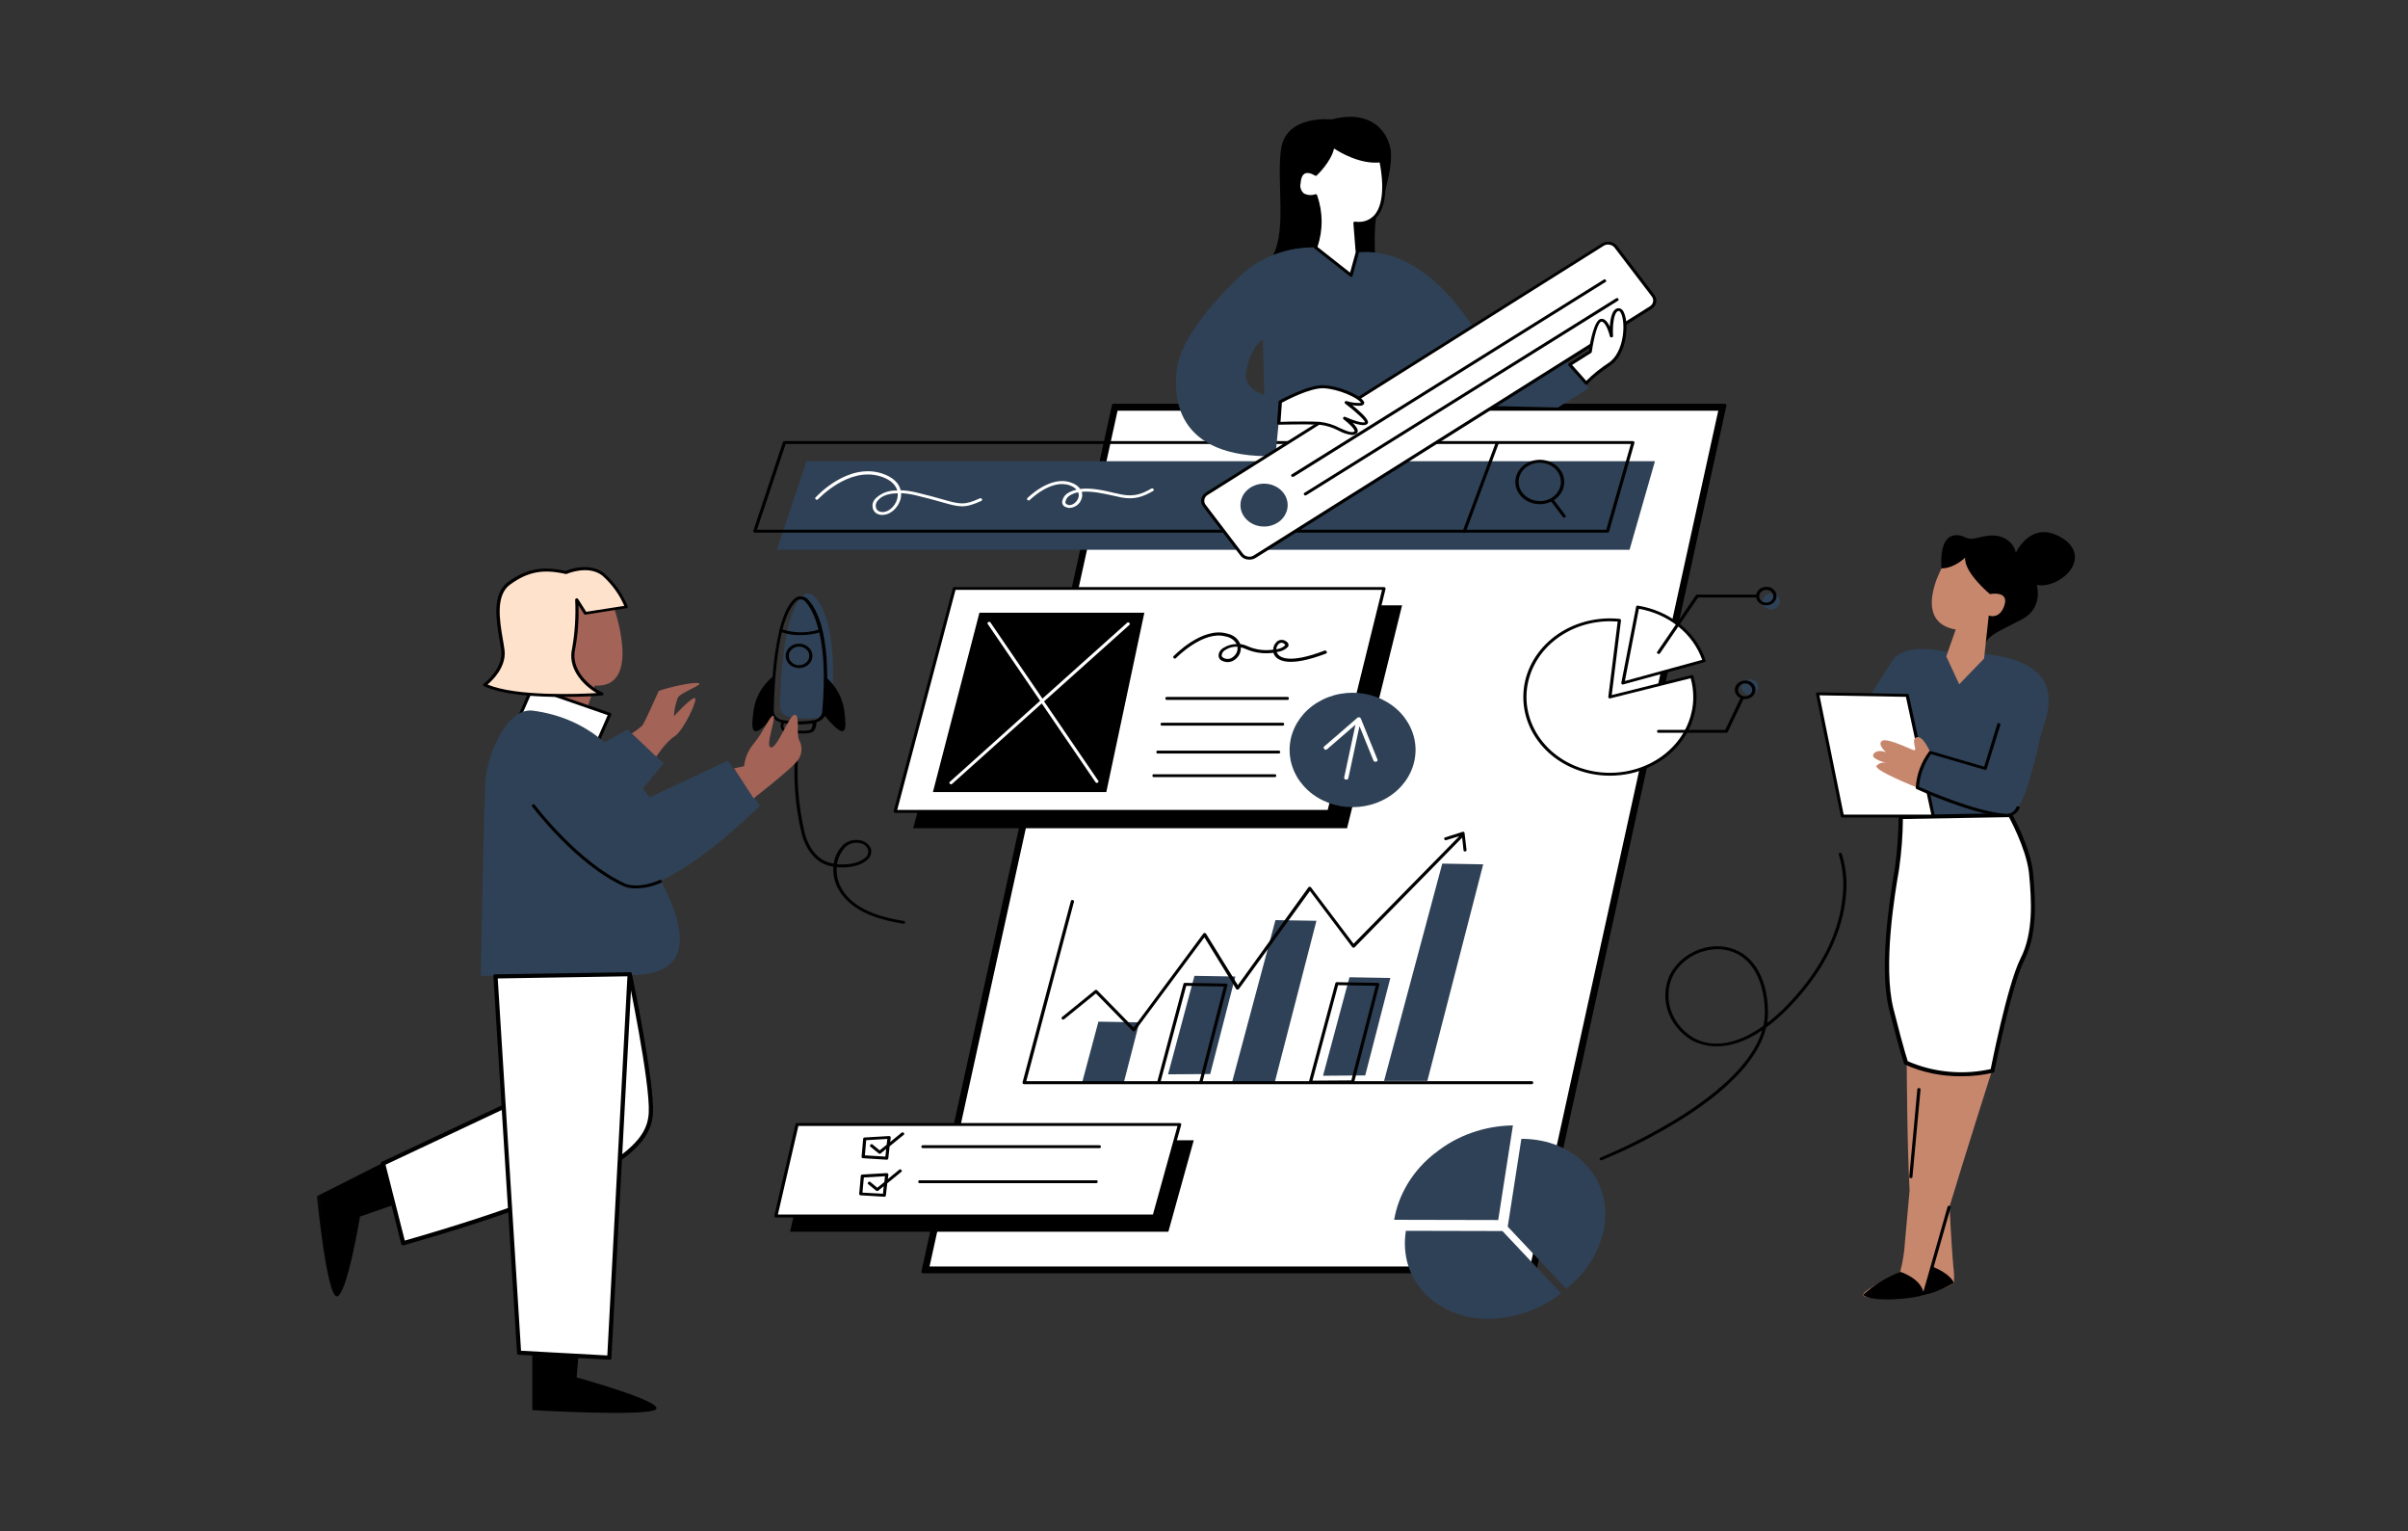 <svg width="453" height="288" viewBox="0 0 453 288" fill="none" xmlns="http://www.w3.org/2000/svg">
<rect x="0" y="0" width="453" height="288" fill="#333333" stroke="none"/>
<path d="M118.501 184.039C118.618 184.609 118.784 185.43 118.983 186.432C119.381 188.437 119.908 191.17 120.426 194.083C120.943 196.997 121.45 200.09 121.807 202.813C122.165 205.542 122.371 207.882 122.292 209.3V209.301C122.215 210.707 121.846 212.184 120.706 213.796C119.561 215.415 117.629 217.183 114.403 219.151C107.973 223.072 96.458 227.75 75.971 233.623L72.233 218.903L112.628 199.898L112.721 199.854L112.757 199.757L118.495 184.012C118.497 184.021 118.499 184.03 118.501 184.039Z" fill="white" stroke="black" stroke-width="0.5"/>
<path d="M75.794 234.207C75.739 234.207 75.684 234.193 75.636 234.164C75.566 234.129 75.519 234.071 75.495 233.993L71.649 218.821C71.61 218.679 71.665 218.579 71.806 218.514L112.254 199.479L118.286 183.043C118.326 182.907 118.428 182.843 118.585 182.857C118.742 182.864 118.829 182.943 118.86 183.079C119.033 183.914 123.154 203.607 122.84 209.357C122.486 216.3 114.354 223.179 75.896 234.214L75.794 234.207ZM72.286 218.886L76.006 233.586C116.147 222.057 121.967 215.114 122.266 209.314C122.517 204.379 119.348 188.429 118.483 184.2L112.781 199.721C112.757 199.793 112.71 199.843 112.639 199.879L72.286 218.886Z" fill="black"/>
<path d="M146.74 132.893C146.811 128.271 147.354 115.271 151.058 111.993C151.349 111.736 151.703 111.614 152.112 111.629C152.521 111.643 152.859 111.793 153.134 112.071C154.723 113.679 157.688 118.679 156.422 133.1C156.374 133.55 156.178 133.936 155.847 134.264C155.517 134.593 155.108 134.8 154.621 134.879C152.662 135.207 150.704 135.207 148.746 134.879C148.179 134.821 147.715 134.607 147.33 134.229C146.953 133.85 146.756 133.407 146.74 132.893Z" fill="#2F4156"/>
<path d="M323.866 76.736L288.263 238.678H174.251L209.839 76.736H323.866Z" fill="white" stroke="black"/>
<path d="M288.665 239.464H173.629C173.535 239.464 173.456 239.429 173.401 239.364C173.338 239.3 173.315 239.221 173.338 239.143L209.193 76.157C209.224 76.007 209.319 75.936 209.484 75.936H324.488C324.582 75.936 324.661 75.971 324.716 76.029C324.779 76.1 324.802 76.179 324.787 76.264L288.979 239.207C288.971 239.386 288.861 239.471 288.665 239.464ZM173.999 238.914H288.413L324.126 76.507H209.696L173.999 238.914Z" fill="black"/>
<path d="M306.556 103.393H146.15L151.719 86.729H311.338L306.556 103.393Z" fill="#2F4156"/>
<path d="M302.412 100.164H142.006C141.904 100.171 141.825 100.136 141.762 100.057C141.707 99.986 141.691 99.907 141.715 99.821L147.283 83.15C147.33 83.021 147.424 82.957 147.574 82.957H307.193C307.288 82.95 307.367 82.993 307.422 83.064C307.484 83.129 307.508 83.207 307.477 83.293L302.703 99.964C302.663 100.1 302.569 100.164 302.412 100.164ZM142.407 99.621H302.176L306.8 83.5H147.802L142.407 99.621Z" fill="black"/>
<path d="M261.555 27.843C262.295 31.329 259.778 38.729 259.039 40.479C258.299 42.229 258.748 50.014 258.748 50.014C258.748 50.014 235.508 53.629 238.913 48.95C242.319 44.264 240.093 34.7 240.982 28.107C241.862 21.514 250.458 22.464 250.458 22.464C257.56 20.579 260.816 24.343 261.555 27.843Z" fill="black"/>
<path d="M367.468 238.171C367.609 239.207 367.641 240.25 367.578 241.293C366.602 242.1 363.37 243.036 362.104 243.371C362.104 243.371 362.049 243.429 362.025 243.443C359.359 244.35 350.37 244.521 350.48 243.514C350.59 242.5 357.472 239.179 357.472 239.179C357.967 237.321 358.258 235.436 358.368 233.529C358.471 232.264 358.817 228.471 359.241 223.864C358.769 215.914 358.699 199.85 358.699 199.85C359.493 200.429 360.382 200.857 361.349 201.129V200.964C366.563 202.879 374.672 201.536 374.672 201.536C374.672 201.536 369.56 217.6 366.76 226.886C367.004 232.286 367.357 237.079 367.468 238.171Z" fill="#C7876D"/>
<path d="M373.46 123.021C390.338 124.736 384.597 135.421 383.897 138.35C383.197 141.279 380.9 152.664 378.234 153.171C375.568 153.679 363.701 153.471 363.701 153.471L358.809 130.786L352.029 130.579C352.029 130.579 353.484 128.157 355.922 124.329C358.368 120.5 366.264 122.621 366.264 122.621L373.46 123.021Z" fill="#2F4156"/>
<path d="M298.865 73.014L290.867 63.2L280.352 67.357C280.352 67.357 270.883 45.986 255.342 47.464L247.493 46.529C244.89 46.471 242.374 46.893 239.959 47.779C237.537 48.664 235.413 49.95 233.581 51.636C227.509 57.279 222.185 64.136 221.438 69.107C220.691 74.079 220.699 86.321 239.943 85.779L240.926 75.5L293.084 76.636L298.865 73.014ZM234.47 69.65C235.508 64.807 237.576 63.871 237.576 63.871L237.836 74.271C235.909 73.614 233.896 72.3 234.47 69.65Z" fill="#2F4156"/>
<path d="M378.165 153.569C378.262 153.749 378.4 154.012 378.568 154.342C378.903 155.004 379.355 155.935 379.821 157.017C380.697 159.052 381.614 161.597 381.913 163.867L381.965 164.317C382.422 169.162 382.842 175.418 380.355 180.315V180.316C379.081 182.833 377.661 188.125 376.564 192.756C376.014 195.078 375.542 197.245 375.208 198.831C375.042 199.623 374.909 200.272 374.818 200.721C374.772 200.946 374.738 201.122 374.714 201.241C374.713 201.248 374.711 201.255 374.709 201.262C372.204 201.831 369.674 202.026 367.104 201.837L366.578 201.794C363.818 201.542 361.188 200.862 358.694 199.763C358.671 199.696 358.636 199.593 358.589 199.447C358.491 199.142 358.339 198.648 358.121 197.898C357.687 196.398 356.994 193.872 355.96 189.775C354.937 185.718 355.006 180.24 355.429 175.219C355.852 170.206 356.625 165.677 356.995 163.528L356.995 163.522C357.465 160.291 357.715 157.046 357.735 153.781L378.087 153.423C378.109 153.463 378.135 153.512 378.165 153.569Z" fill="white" stroke="black" stroke-width="0.5"/>
<path d="M369.001 202.407C365.25 202.436 361.695 201.7 358.329 200.193C358.258 200.157 358.219 200.107 358.187 200.036C358.187 199.957 357.456 198.014 355.403 189.921C354.019 184.421 354.365 175.529 356.441 163.464C356.913 160.179 357.157 156.879 357.173 153.557C357.173 153.379 357.267 153.293 357.464 153.286L378.234 152.914C378.36 152.921 378.447 152.971 378.502 153.071C378.643 153.329 382.049 159.457 382.481 164.293C382.969 169.614 383.275 175.7 380.83 180.564C378.376 185.429 375.214 201.379 375.183 201.521C375.159 201.636 375.088 201.707 374.963 201.736C373.004 202.186 371.022 202.414 369.001 202.407ZM358.722 199.764C361.2 200.836 363.811 201.5 366.54 201.757C369.269 202.007 371.966 201.843 374.64 201.243C375.002 199.4 377.896 185.043 380.287 180.293C382.67 175.536 382.371 169.55 381.876 164.293C381.49 159.957 378.565 154.414 378.038 153.45L357.763 153.814C357.739 157.071 357.487 160.314 357.016 163.543C354.955 175.529 354.625 184.357 355.977 189.786C357.786 196.871 358.557 199.271 358.722 199.764Z" fill="black"/>
<path d="M341.939 130.479L358.809 130.786L363.701 153.471H346.603L341.939 130.479Z" fill="white"/>
<path d="M363.693 153.743H346.603C346.438 153.743 346.335 153.671 346.304 153.521L341.64 130.529C341.625 130.443 341.64 130.371 341.703 130.307C341.766 130.236 341.845 130.207 341.939 130.214L358.809 130.507C358.974 130.514 359.076 130.586 359.108 130.736L363.984 153.414C364.007 153.5 363.991 153.579 363.929 153.65C363.866 153.707 363.787 153.743 363.693 153.743ZM346.839 153.2H363.323L358.549 131.05L342.285 130.764L346.839 153.2Z" fill="black"/>
<path d="M360.696 148.129C360.696 148.129 352.258 144.8 353.036 143.993C353.555 143.479 354.176 143.307 354.924 143.486C354.924 143.486 351.738 142.764 352.478 141.771C353.217 140.786 354.814 141.471 354.814 141.471C354.814 141.471 353.146 140.064 354.011 139.357C354.884 138.643 359.115 140.8 360.004 141.064C360.893 141.336 359.336 139.05 360.563 138.65C361.789 138.257 363.119 141.471 363.119 141.471L360.696 148.129Z" fill="#C7876D"/>
<path d="M379.626 151.857C378.832 153.629 377.235 153.3 377.235 153.3C371.353 153 360.696 148.157 360.696 148.157C360.846 145.736 361.656 143.514 363.142 141.5L373.484 144.529L376.04 136.264" fill="#2F4156"/>
<path d="M377.55 153.564C377.424 153.579 377.29 153.579 377.165 153.564C371.345 153.279 361.003 148.6 360.563 148.407C360.445 148.35 360.39 148.264 360.397 148.15C360.539 145.671 361.373 143.407 362.89 141.35C362.977 141.25 363.095 141.214 363.229 141.25L373.264 144.186L375.725 136.193C375.78 136.021 375.898 135.957 376.095 136C376.284 136.05 376.355 136.164 376.307 136.343L373.751 144.607C373.728 144.679 373.681 144.736 373.602 144.771C373.523 144.8 373.453 144.8 373.374 144.771L363.26 141.814C361.939 143.693 361.184 145.75 361.011 147.971C362.419 148.6 371.911 152.736 377.251 153.036C377.369 153.036 378.627 153.307 379.343 151.793C379.43 151.621 379.556 151.571 379.744 151.643C379.933 151.714 379.988 151.836 379.894 152C379.729 152.457 379.43 152.836 378.997 153.121C378.565 153.407 378.085 153.557 377.55 153.564Z" fill="black"/>
<path d="M365.25 106.936C365.25 106.936 364.581 101.25 367.546 100.707C369.339 100.371 369.701 101.514 371.195 101.314C372.682 101.114 374.687 100.164 376.842 101.114C377.471 101.379 377.998 101.764 378.423 102.271C378.84 102.771 379.115 103.336 379.225 103.957C379.225 103.957 382.347 96.986 388.733 101.729C393.35 105.714 386.956 110.864 383.165 109.986C383.165 109.986 384.502 114.321 380.342 116.493C376.182 118.657 374.247 119.379 373.578 120.829C372.91 122.271 369.111 115.179 369.111 115.179L365.25 106.936Z" fill="black"/>
<path d="M369.685 104.871C369.465 107.693 374.349 111.729 374.349 111.729C374.349 111.729 377.975 111.007 377.086 113.807C376.197 116.614 374.129 115.757 374.129 115.757L373.248 123.85L368.577 128.686L366.139 123.45L367.916 118.393C359.697 116.979 365.25 106.893 365.25 106.893C367.688 106.886 369.685 104.871 369.685 104.871Z" fill="#C7876D"/>
<path d="M359.178 221.279C359.721 215.436 360.327 208.921 360.696 204.871C360.712 204.686 360.822 204.607 361.027 204.629C361.223 204.643 361.31 204.743 361.294 204.921L359.776 221.329C359.76 221.493 359.658 221.571 359.477 221.571C359.265 221.571 359.163 221.471 359.178 221.279ZM367.578 241.293C366.972 239.729 364.463 238.593 363.771 238.293L366.949 227.143C367.035 226.95 366.964 226.829 366.744 226.779C366.524 226.729 366.398 226.8 366.367 227.007L361.829 242.943C361.168 240.321 357.48 239.179 357.48 239.179C354.853 240.221 352.517 241.664 350.488 243.514C352.085 245.079 360.783 244.157 361.876 243.514L361.962 243.55H362.033C362.128 243.543 362.206 243.507 362.253 243.429C364.338 243.136 367.578 241.293 367.578 241.293Z" fill="black"/>
<path d="M310.536 57.843L236.027 104.686C235.626 104.936 235.185 105.021 234.706 104.943C234.218 104.864 233.84 104.636 233.565 104.271L226.574 95.093C226.29 94.729 226.196 94.329 226.283 93.893C226.369 93.45 226.613 93.107 227.014 92.857L301.484 46.014C301.893 45.764 302.333 45.672 302.813 45.75C303.293 45.829 303.67 46.057 303.953 46.422L310.953 55.6C311.236 55.964 311.338 56.364 311.259 56.8C311.173 57.243 310.929 57.586 310.536 57.843Z" fill="white"/>
<path d="M235.028 105.243C234.305 105.243 233.73 104.971 233.321 104.429L226.322 95.25C226.165 95.05 226.062 94.821 226 94.579C225.944 94.336 225.937 94.086 225.992 93.843C226.039 93.6 226.141 93.371 226.283 93.157C226.432 92.95 226.621 92.771 226.849 92.629L301.35 45.807C301.578 45.664 301.822 45.564 302.089 45.514C302.365 45.457 302.632 45.457 302.899 45.5C303.175 45.543 303.418 45.636 303.654 45.771C303.882 45.907 304.079 46.078 304.229 46.279L311.236 55.457C311.558 55.886 311.668 56.357 311.566 56.864C311.464 57.386 311.181 57.793 310.709 58.086L236.247 104.907C235.877 105.136 235.476 105.25 235.028 105.243ZM302.53 45.986C302.223 45.986 301.948 46.064 301.696 46.221L227.195 93.079C226.857 93.286 226.652 93.571 226.581 93.943C226.503 94.307 226.581 94.636 226.817 94.943L233.809 104.121C234.045 104.421 234.36 104.607 234.761 104.671C235.162 104.743 235.531 104.671 235.862 104.457L310.363 57.621C310.701 57.407 310.906 57.121 310.976 56.757C311.047 56.393 310.968 56.057 310.74 55.757L303.741 46.578C303.513 46.271 303.19 46.086 302.789 46.021L302.53 45.986Z" fill="black"/>
<path d="M295.302 68.571L299.156 66.15C299.156 66.15 300.045 60.371 301.224 60.236C302.404 60.1 303.151 63.2 303.151 63.2C303.151 63.2 302.852 58.357 304.488 58.221C306.116 58.079 306.556 65.886 302.892 68.436C299.235 70.986 298.456 72.05 298.456 72.05L295.302 68.571Z" fill="white"/>
<path d="M298.417 72.336C298.322 72.336 298.244 72.307 298.188 72.236L295.074 68.75C295.019 68.686 294.995 68.614 295.011 68.536C295.019 68.457 295.058 68.393 295.137 68.35L298.881 65.993C299.172 64.136 299.942 60.114 301.193 59.964C301.908 59.879 302.467 60.614 302.844 61.414C302.931 59.907 303.269 58.057 304.441 57.964C304.763 57.964 305.235 58.071 305.542 58.871C306.478 61.036 306.069 66.564 303.025 68.671C299.439 71.136 298.66 72.214 298.652 72.229C298.597 72.307 298.519 72.35 298.417 72.35V72.336ZM295.743 68.629L298.409 71.629C299.698 70.357 301.122 69.214 302.671 68.207C305.455 66.286 305.856 61.036 305.007 59.036C304.85 58.679 304.661 58.436 304.512 58.479C303.584 58.55 303.332 61.271 303.45 63.171C303.466 63.336 303.379 63.436 303.19 63.45C303.009 63.471 302.899 63.4 302.852 63.243C302.585 62.093 301.893 60.436 301.264 60.493C300.634 60.55 299.895 63.15 299.447 66.193C299.439 66.271 299.4 66.336 299.321 66.379L295.743 68.629Z" fill="black"/>
<path d="M242.24 94.993C242.24 95.529 242.122 96.043 241.894 96.536C241.674 97.036 241.351 97.471 240.934 97.85C240.518 98.229 240.03 98.514 239.487 98.721C238.945 98.929 238.37 99.029 237.781 99.021C237.191 99.021 236.625 98.921 236.082 98.714C235.539 98.507 235.059 98.214 234.643 97.829C234.226 97.45 233.911 97.014 233.683 96.514C233.463 96.021 233.353 95.507 233.361 94.971C233.361 94.436 233.479 93.921 233.707 93.421C233.935 92.929 234.257 92.493 234.682 92.121C235.099 91.743 235.586 91.457 236.129 91.257C236.68 91.057 237.246 90.957 237.836 90.957C238.426 90.964 238.984 91.071 239.527 91.279C240.061 91.486 240.541 91.779 240.95 92.157C241.359 92.529 241.681 92.964 241.902 93.457C242.122 93.95 242.24 94.464 242.24 94.993Z" fill="#2F4156"/>
<path d="M243.199 89.679C243.05 89.686 242.956 89.621 242.908 89.493C242.869 89.364 242.908 89.264 243.034 89.193L301.649 52.621C301.814 52.479 301.964 52.5 302.097 52.664C302.223 52.836 302.192 52.971 301.987 53.064L243.404 89.636C243.341 89.671 243.27 89.686 243.199 89.679ZM245.74 93.129L304.362 56.564C304.52 56.464 304.543 56.336 304.441 56.186C304.323 56.036 304.181 56.014 304.016 56.114L245.401 92.679C245.283 92.757 245.244 92.857 245.291 92.986C245.331 93.107 245.425 93.179 245.567 93.179C245.63 93.179 245.685 93.164 245.74 93.129Z" fill="black"/>
<path d="M240.84 75.564C240.84 75.564 246.156 72.607 248.972 72.743C251.795 72.879 255.492 74.486 256.231 75.564C256.97 76.636 253.266 75.7 253.266 75.7C253.266 75.7 257.725 79.043 256.97 79.593C256.215 80.143 252.991 78.657 252.991 78.657C252.991 78.657 256.255 81.079 254.776 81.479C253.297 81.886 250.922 79.729 248.256 79.593C245.598 79.457 240.557 79.593 240.557 79.593L240.84 75.564Z" fill="white"/>
<path d="M254.343 81.807C253.431 81.693 252.582 81.421 251.803 80.979C250.686 80.393 249.499 80.022 248.217 79.871C245.598 79.736 240.596 79.871 240.549 79.871C240.455 79.879 240.384 79.85 240.321 79.786C240.258 79.729 240.234 79.657 240.242 79.579L240.533 75.55C240.549 75.457 240.596 75.386 240.675 75.329C240.903 75.207 246.109 72.329 248.988 72.443C251.874 72.55 255.673 74.214 256.483 75.386C256.687 75.6 256.703 75.829 256.53 76.057C256.239 76.414 255.303 76.35 254.399 76.2C255.633 77.186 257.363 78.707 257.356 79.407C257.356 79.564 257.293 79.686 257.151 79.779C256.664 80.143 255.492 79.871 254.469 79.522C255.028 80.079 255.523 80.722 255.421 81.186C255.342 81.464 255.146 81.643 254.831 81.714C254.674 81.764 254.516 81.8 254.343 81.807ZM245.063 79.272C246.204 79.272 247.36 79.272 248.241 79.329C249.609 79.479 250.875 79.871 252.063 80.5C253.117 80.972 254.029 81.393 254.658 81.222C254.807 81.179 254.815 81.129 254.823 81.114C254.902 80.743 253.832 79.664 252.771 78.864C252.637 78.764 252.613 78.643 252.716 78.507C252.81 78.371 252.936 78.336 253.093 78.414C254.587 79.086 256.412 79.636 256.774 79.386C256.774 79.057 255.098 77.45 253.062 75.907C252.951 75.814 252.928 75.7 252.991 75.572C253.069 75.443 253.187 75.4 253.345 75.436C254.21 75.707 255.098 75.822 256.011 75.772C256.003 75.75 256.003 75.729 256.011 75.707C255.374 74.786 251.835 73.15 248.988 73.014H248.807C246.329 73.014 241.965 75.286 241.155 75.729L240.895 79.343C241.571 79.3 243.302 79.272 245.063 79.272Z" fill="black"/>
<path d="M281.972 83.314L275.759 100C275.712 100.121 275.617 100.186 275.468 100.179C275.436 100.186 275.405 100.186 275.373 100.179C275.185 100.129 275.122 100.014 275.185 99.843L281.406 83.171C281.468 83 281.594 82.943 281.783 83C281.972 83.057 282.035 83.171 281.972 83.343V83.314ZM294.437 97.3C294.39 97.336 294.335 97.35 294.272 97.35C294.162 97.35 294.083 97.307 294.02 97.229L291.826 94.336C291.158 94.657 290.442 94.821 289.679 94.821C289.317 94.821 288.956 94.779 288.602 94.707C288.248 94.629 287.91 94.514 287.587 94.364C287.265 94.214 286.966 94.036 286.683 93.821C286.407 93.607 286.164 93.364 285.951 93.1C285.739 92.829 285.558 92.543 285.424 92.236C285.283 91.936 285.188 91.614 285.125 91.293C285.07 90.964 285.055 90.636 285.086 90.307C285.118 89.979 285.188 89.657 285.298 89.343C285.416 89.029 285.566 88.729 285.755 88.45C285.951 88.171 286.171 87.914 286.431 87.679C286.691 87.45 286.974 87.243 287.28 87.071C287.595 86.9 287.925 86.764 288.271 86.664C288.617 86.564 288.971 86.5 289.333 86.479C289.695 86.45 290.057 86.464 290.41 86.521C290.772 86.571 291.118 86.664 291.456 86.793C291.787 86.921 292.101 87.086 292.4 87.279C292.691 87.471 292.951 87.7 293.187 87.95C293.423 88.2 293.619 88.479 293.784 88.771C293.95 89.071 294.067 89.379 294.154 89.7C294.233 90.021 294.272 90.343 294.272 90.679C294.264 91.007 294.225 91.329 294.13 91.65C294.044 91.971 293.918 92.279 293.753 92.571C293.58 92.864 293.375 93.136 293.139 93.386C292.904 93.636 292.636 93.857 292.337 94.043L294.516 96.936C294.618 97.079 294.587 97.2 294.437 97.3ZM289.663 94.25C290.19 94.25 290.701 94.157 291.189 93.971C291.677 93.793 292.101 93.529 292.479 93.193C292.848 92.85 293.139 92.457 293.336 92.021C293.541 91.579 293.643 91.114 293.643 90.636C293.643 90.157 293.541 89.693 293.336 89.25C293.139 88.807 292.848 88.421 292.479 88.079C292.101 87.743 291.677 87.479 291.189 87.3C290.701 87.114 290.19 87.021 289.663 87.021C289.136 87.021 288.625 87.114 288.145 87.3C287.658 87.479 287.225 87.743 286.848 88.079C286.478 88.421 286.187 88.807 285.991 89.25C285.786 89.693 285.684 90.157 285.684 90.636C285.692 91.114 285.794 91.571 285.998 92.014C286.203 92.45 286.494 92.843 286.871 93.179C287.241 93.514 287.674 93.771 288.161 93.95C288.649 94.129 289.152 94.221 289.679 94.221L289.663 94.25Z" fill="black"/>
<path d="M166.064 96.829C165.953 96.836 165.843 96.836 165.733 96.829C164.994 96.743 164.498 96.386 164.239 95.75C163.987 94.914 164.2 94.193 164.884 93.586C165.985 92.636 167.29 92.186 168.8 92.25C168.462 91.064 167.338 90.079 165.544 89.564C159.591 87.764 153.936 93.85 153.881 93.9C153.74 94.028 153.598 94.028 153.464 93.9C153.307 93.771 153.307 93.643 153.464 93.521C153.7 93.25 159.434 87.071 165.773 88.993C168.085 89.714 169.139 90.936 169.437 92.2C170.444 92.243 171.435 92.379 172.41 92.621C174.502 93.114 176.036 93.55 177.255 93.893C180.668 94.857 181.384 95.057 184.349 93.714C184.514 93.657 184.64 93.707 184.718 93.85C184.805 94 184.766 94.121 184.608 94.207C181.423 95.65 180.511 95.386 177.082 94.414C175.855 94.064 174.337 93.636 172.261 93.15C171.364 92.928 170.452 92.8 169.524 92.743C169.548 93.136 169.508 93.528 169.406 93.907C168.918 95.579 167.463 96.829 166.064 96.829ZM168.887 92.771C166.771 92.771 165.702 93.5 165.332 93.936C164.813 94.386 164.64 94.928 164.813 95.564C164.986 96 165.324 96.243 165.835 96.286C167.007 96.45 168.384 95.3 168.785 93.821C168.879 93.478 168.911 93.129 168.887 92.771ZM201.242 95.528C201.077 95.528 200.912 95.5 200.762 95.45C200.188 95.329 199.873 95 199.803 94.471C199.905 93.593 200.377 92.95 201.242 92.536C201.643 92.336 202.068 92.186 202.516 92.086C202.17 91.721 201.737 91.45 201.242 91.278C197.774 90.014 193.77 93.986 193.731 94.028C193.59 94.157 193.448 94.157 193.306 94.028C193.165 93.907 193.165 93.778 193.306 93.65C193.479 93.478 197.64 89.357 201.486 90.757C202.209 90.986 202.791 91.386 203.224 91.957C205.237 91.7 207.557 92.207 209.515 92.678C210.089 92.8 210.632 92.928 211.104 93.021C213.345 93.428 214.8 92.921 216.578 91.893C216.743 91.8 216.884 91.821 216.995 91.971C217.105 92.129 217.073 92.25 216.892 92.35C215.052 93.428 213.408 94 210.978 93.557C210.475 93.464 209.924 93.336 209.382 93.207C207.541 92.8 205.363 92.321 203.499 92.486C203.648 92.978 203.625 93.457 203.42 93.928C203.263 94.371 202.988 94.736 202.595 95.028C202.193 95.314 201.745 95.486 201.242 95.528ZM202.83 92.579C202.374 92.664 201.942 92.807 201.533 93.014C200.896 93.329 200.526 93.807 200.416 94.457C200.416 94.536 200.416 94.793 200.974 94.964C201.533 95.136 202.453 94.607 202.799 93.793C202.988 93.393 202.996 92.986 202.83 92.579Z" fill="white"/>
<path d="M260.376 203.286L271.323 162.414L279.023 162.55L268.515 203.286H260.376ZM227.667 201.986L232.393 183.65L224.702 183.521L219.739 202.043L227.667 201.986ZM256.829 202.25L261.555 183.921L253.864 183.786L248.893 202.307L256.829 202.25ZM211.387 203.693L214.336 192.264L206.637 192.136L203.546 203.693H211.387ZM239.77 203.693L247.651 173.171L239.943 173.043L231.733 203.693H239.77Z" fill="#2F4156"/>
<path d="M288.13 203.336H254.8L259.479 185.179C259.503 185.1 259.479 185.021 259.424 184.95C259.361 184.886 259.282 184.85 259.188 184.843L251.496 184.714C251.339 184.714 251.245 184.786 251.213 184.921L246.259 203.336H226.259L230.915 185.314C230.938 185.229 230.915 185.15 230.86 185.086C230.797 185.014 230.726 184.986 230.632 184.979L222.924 184.843C222.767 184.836 222.665 184.907 222.633 185.05L217.734 203.336H193.07L202.036 169.6C202.083 169.421 202.005 169.314 201.808 169.271C201.611 169.229 201.493 169.293 201.446 169.471L192.363 203.55C192.339 203.636 192.355 203.714 192.418 203.786C192.473 203.857 192.551 203.893 192.654 203.893H217.82C217.868 203.9 217.915 203.9 217.962 203.893H288.13C288.326 203.893 288.429 203.8 288.429 203.614C288.444 203.421 288.342 203.329 288.13 203.336ZM251.725 185.271L258.811 185.393L254.218 203.186L246.904 203.236L251.725 185.271ZM223.16 185.4L230.246 185.529L225.653 203.336H218.355L223.16 185.4Z" fill="black"/>
<path d="M275.885 159.836C275.9 160.014 275.814 160.107 275.609 160.129C275.428 160.129 275.334 160.05 275.318 159.886L275.067 157.529L254.855 178.136C254.792 178.207 254.713 178.236 254.619 178.229C254.516 178.229 254.438 178.186 254.383 178.107L246.432 167.557L233.062 185.993C233.007 186.079 232.912 186.121 232.802 186.114C232.684 186.107 232.606 186.064 232.543 185.979L226.574 176.279L213.518 193.857C213.463 193.936 213.393 193.979 213.29 193.979C213.204 193.979 213.125 193.95 213.07 193.893L206.165 186.829L200.172 191.693C200.031 191.779 199.897 191.764 199.779 191.643C199.669 191.529 199.669 191.407 199.771 191.286L205.984 186.229C206.047 186.186 206.126 186.157 206.204 186.157C206.283 186.164 206.354 186.193 206.409 186.25L213.259 193.243L226.361 175.593C226.424 175.507 226.511 175.457 226.621 175.457C226.739 175.457 226.825 175.507 226.88 175.593L232.865 185.271L246.133 166.886C246.196 166.807 246.274 166.764 246.385 166.764C246.487 166.771 246.565 166.814 246.628 166.886L254.634 177.486L274.524 157.25L272.133 157.979C271.929 158.071 271.787 158.021 271.708 157.821C271.638 157.621 271.708 157.507 271.937 157.464L275.122 156.45C275.208 156.414 275.295 156.414 275.381 156.45C275.46 156.5 275.507 156.564 275.515 156.65L275.885 159.836Z" fill="black"/>
<path d="M302.852 131.071L318.267 127.214C318.558 128.186 318.747 129.171 318.809 130.179C318.88 131.186 318.833 132.186 318.668 133.186C318.511 134.186 318.235 135.157 317.85 136.1C317.465 137.043 316.977 137.943 316.387 138.8C315.797 139.65 315.121 140.443 314.35 141.164C313.572 141.893 312.73 142.536 311.81 143.1C310.89 143.664 309.915 144.136 308.892 144.514C307.862 144.9 306.8 145.179 305.707 145.357C304.614 145.536 303.521 145.614 302.404 145.586C301.295 145.557 300.202 145.421 299.124 145.186C298.047 144.95 297.001 144.621 296.002 144.186C295.003 143.757 294.06 143.236 293.171 142.621C292.29 142.014 291.488 141.329 290.764 140.564C290.033 139.8 289.404 138.979 288.869 138.093C288.334 137.214 287.902 136.293 287.571 135.329C287.249 134.364 287.037 133.379 286.934 132.371C286.84 131.371 286.856 130.364 286.981 129.364C287.115 128.364 287.359 127.386 287.713 126.436C288.067 125.479 288.523 124.564 289.089 123.7C289.655 122.829 290.308 122.021 291.055 121.279C291.81 120.536 292.636 119.871 293.533 119.279C294.437 118.693 295.397 118.193 296.411 117.786C297.426 117.386 298.479 117.079 299.565 116.864C300.65 116.657 301.743 116.557 302.852 116.557C303.458 116.557 304.048 116.586 304.645 116.643L302.852 131.071Z" fill="white"/>
<path d="M305.298 128.464L308.082 114.171C309.537 114.407 310.937 114.814 312.266 115.4C313.595 115.986 314.814 116.721 315.923 117.614C317.032 118.507 317.976 119.521 318.778 120.657C319.572 121.793 320.178 123 320.603 124.286L305.298 128.464Z" fill="white"/>
<path d="M302.852 145.879C301.783 145.879 300.729 145.786 299.675 145.593C298.629 145.407 297.614 145.121 296.623 144.75C295.633 144.379 294.697 143.929 293.808 143.386C292.919 142.85 292.093 142.236 291.338 141.55C290.583 140.857 289.907 140.114 289.317 139.307C288.72 138.5 288.216 137.643 287.807 136.75C287.398 135.85 287.092 134.929 286.879 133.971C286.675 133.021 286.573 132.057 286.573 131.086C286.573 130.114 286.675 129.157 286.879 128.2C287.092 127.25 287.398 126.321 287.807 125.429C288.216 124.529 288.72 123.679 289.317 122.871C289.907 122.064 290.583 121.314 291.338 120.629C292.093 119.943 292.919 119.329 293.808 118.786C294.697 118.25 295.633 117.793 296.623 117.421C297.614 117.05 298.629 116.771 299.675 116.579C300.729 116.393 301.783 116.293 302.852 116.293C303.466 116.293 304.071 116.329 304.677 116.386C304.763 116.4 304.834 116.429 304.881 116.493C304.936 116.55 304.952 116.614 304.944 116.693L303.206 130.721L318.196 126.971C318.393 126.914 318.511 126.971 318.558 127.157C318.731 127.7 318.857 128.257 318.959 128.821C319.053 129.379 319.108 129.943 319.14 130.507C319.163 131.079 319.148 131.643 319.1 132.207C319.053 132.779 318.975 133.336 318.857 133.893C318.739 134.45 318.581 135 318.393 135.543C318.204 136.086 317.984 136.614 317.732 137.136C317.472 137.65 317.189 138.157 316.867 138.643C316.552 139.129 316.198 139.6 315.821 140.05C315.443 140.5 315.034 140.936 314.602 141.343C314.169 141.75 313.713 142.136 313.233 142.5C312.746 142.857 312.243 143.193 311.723 143.5C311.197 143.814 310.654 144.093 310.096 144.343C309.537 144.593 308.963 144.814 308.373 145.007C307.783 145.2 307.186 145.364 306.58 145.493C305.967 145.621 305.353 145.714 304.732 145.779C304.111 145.85 303.489 145.879 302.86 145.879H302.852ZM302.852 116.836C301.822 116.836 300.807 116.929 299.793 117.114C298.786 117.293 297.803 117.564 296.852 117.921C295.9 118.279 294.996 118.721 294.138 119.243C293.281 119.757 292.487 120.35 291.755 121.014C291.032 121.671 290.379 122.393 289.805 123.171C289.239 123.95 288.751 124.771 288.358 125.636C287.965 126.5 287.666 127.393 287.469 128.314C287.265 129.229 287.162 130.157 287.162 131.093C287.162 132.029 287.265 132.957 287.469 133.871C287.674 134.793 287.965 135.679 288.366 136.543C288.759 137.407 289.239 138.229 289.813 139.007C290.387 139.786 291.04 140.507 291.763 141.171C292.495 141.829 293.289 142.421 294.146 142.943C295.003 143.457 295.908 143.9 296.859 144.257C297.811 144.614 298.794 144.886 299.801 145.064C300.815 145.25 301.838 145.336 302.868 145.336C303.898 145.336 304.921 145.243 305.927 145.064C306.934 144.879 307.917 144.607 308.869 144.25C309.82 143.893 310.725 143.45 311.582 142.929C312.439 142.407 313.233 141.814 313.957 141.157C314.688 140.493 315.333 139.771 315.907 138.993C316.482 138.214 316.961 137.393 317.355 136.529C317.748 135.664 318.047 134.771 318.243 133.85C318.448 132.936 318.55 132.007 318.542 131.071C318.542 129.879 318.377 128.707 318.054 127.557L302.939 131.336C302.836 131.364 302.742 131.35 302.656 131.286C302.577 131.221 302.546 131.143 302.561 131.043L304.323 116.886C303.875 116.857 303.34 116.836 302.852 116.836ZM305.298 128.736C305.219 128.743 305.157 128.714 305.101 128.664C305.015 128.6 304.984 128.521 305.007 128.421L307.791 114.121C307.823 113.943 307.933 113.871 308.129 113.9C309.608 114.143 311.031 114.557 312.384 115.157C313.737 115.75 314.972 116.507 316.096 117.414C317.221 118.321 318.188 119.35 318.998 120.5C319.808 121.657 320.43 122.886 320.862 124.193C320.917 124.364 320.846 124.479 320.658 124.536L305.353 128.721L305.298 128.736ZM308.318 114.486L305.683 128.071L320.225 124.093C319.793 122.879 319.195 121.743 318.432 120.671C317.661 119.607 316.757 118.65 315.703 117.807C314.657 116.957 313.501 116.257 312.243 115.693C310.984 115.129 309.671 114.729 308.287 114.486H308.318Z" fill="black"/>
<path d="M334.83 113.071C334.845 113.486 334.688 113.836 334.381 114.136C334.067 114.429 333.681 114.586 333.225 114.593C332.777 114.6 332.384 114.457 332.061 114.171C331.739 113.879 331.574 113.536 331.574 113.121C331.566 112.707 331.723 112.357 332.046 112.064C332.36 111.771 332.746 111.629 333.202 111.629C333.642 111.629 334.02 111.764 334.342 112.05C334.657 112.329 334.822 112.671 334.83 113.071ZM329.206 127.729C328.766 127.729 328.389 127.871 328.082 128.15C327.767 128.436 327.618 128.771 327.618 129.171C327.618 129.571 327.767 129.914 328.082 130.193C328.389 130.479 328.766 130.614 329.206 130.614C329.647 130.614 330.024 130.479 330.331 130.193C330.646 129.914 330.795 129.571 330.795 129.171C330.787 128.779 330.63 128.443 330.323 128.157C330.016 127.879 329.639 127.736 329.206 127.729Z" fill="#2F4156"/>
<path d="M332.281 110.379C331.81 110.379 331.401 110.514 331.039 110.786C330.677 111.057 330.457 111.407 330.378 111.821H319.281C319.171 111.821 319.093 111.864 319.03 111.95L311.771 122.571C311.668 122.729 311.708 122.857 311.881 122.95C311.928 122.971 311.983 122.986 312.038 122.986C312.148 122.986 312.235 122.943 312.29 122.857L319.454 112.371H330.378C330.457 112.829 330.701 113.2 331.11 113.479C331.519 113.764 331.975 113.879 332.486 113.829C332.989 113.779 333.414 113.579 333.744 113.221C334.075 112.871 334.224 112.457 334.2 111.993C334.169 111.536 333.972 111.143 333.603 110.821C333.233 110.5 332.793 110.343 332.281 110.343V110.379ZM332.281 113.343C331.912 113.343 331.597 113.221 331.338 112.986C331.078 112.75 330.952 112.464 330.952 112.136C330.952 111.8 331.078 111.514 331.338 111.279C331.597 111.043 331.912 110.929 332.281 110.929C332.643 110.929 332.958 111.043 333.217 111.279C333.477 111.514 333.603 111.8 333.603 112.136C333.603 112.464 333.477 112.75 333.217 112.986C332.958 113.221 332.643 113.343 332.281 113.343ZM328.302 127.993C327.854 127.993 327.453 128.114 327.107 128.364C326.753 128.607 326.525 128.929 326.422 129.321C326.312 129.714 326.352 130.1 326.54 130.464C326.729 130.829 327.02 131.107 327.413 131.293L324.551 137.264H312.038C311.834 137.264 311.731 137.357 311.731 137.543C311.731 137.721 311.834 137.814 312.038 137.814H324.771C324.897 137.814 324.991 137.757 325.038 137.65L327.995 131.464C328.105 131.471 328.208 131.471 328.318 131.464C328.845 131.464 329.301 131.293 329.678 130.95C330.056 130.607 330.245 130.2 330.245 129.714C330.245 129.229 330.056 128.821 329.678 128.479C329.301 128.136 328.845 127.964 328.318 127.964L328.302 127.993ZM328.302 130.95C327.932 130.95 327.618 130.829 327.358 130.593C327.099 130.364 326.973 130.079 326.973 129.743C326.973 129.407 327.099 129.129 327.358 128.893C327.618 128.657 327.932 128.536 328.302 128.536C328.664 128.536 328.978 128.657 329.238 128.893C329.497 129.129 329.631 129.407 329.631 129.743C329.631 130.071 329.497 130.357 329.246 130.593C328.986 130.829 328.68 130.943 328.318 130.95H328.302Z" fill="black"/>
<path d="M253.415 155.757H171.797L182.941 113.843H263.765L253.415 155.757Z" fill="black"/>
<path d="M250.01 152.6H168.407L179.551 110.686H260.36L250.01 152.6Z" fill="white"/>
<path d="M250.01 152.871H168.407C168.313 152.871 168.234 152.836 168.171 152.764C168.108 152.7 168.093 152.621 168.116 152.536L179.252 110.621C179.292 110.486 179.386 110.414 179.543 110.414H260.36C260.454 110.414 260.533 110.45 260.588 110.521C260.659 110.586 260.674 110.664 260.659 110.743L250.309 152.693C250.262 152.821 250.16 152.879 250.01 152.871ZM168.785 152.321H249.774L259.99 110.929H179.756L168.785 152.321Z" fill="black"/>
<path d="M266.298 141.036C266.298 141.743 266.219 142.443 266.07 143.136C265.92 143.829 265.692 144.5 265.393 145.157C265.094 145.807 264.733 146.429 264.3 147.014C263.867 147.6 263.38 148.143 262.829 148.643C262.279 149.143 261.681 149.593 261.028 149.986C260.383 150.379 259.699 150.707 258.984 150.979C258.268 151.25 257.521 151.45 256.758 151.593C255.995 151.729 255.224 151.8 254.446 151.8C253.675 151.8 252.904 151.729 252.141 151.593C251.378 151.45 250.631 151.25 249.916 150.979C249.2 150.707 248.516 150.379 247.871 149.986C247.218 149.593 246.62 149.143 246.07 148.643C245.519 148.143 245.032 147.6 244.599 147.014C244.167 146.429 243.805 145.807 243.506 145.157C243.207 144.5 242.979 143.829 242.83 143.136C242.68 142.443 242.602 141.743 242.602 141.036C242.602 140.329 242.68 139.629 242.83 138.936C242.979 138.243 243.207 137.571 243.506 136.921C243.805 136.264 244.167 135.65 244.599 135.057C245.032 134.471 245.519 133.929 246.07 133.429C246.62 132.929 247.218 132.486 247.871 132.093C248.516 131.7 249.2 131.364 249.916 131.1C250.631 130.829 251.378 130.621 252.141 130.486C252.904 130.35 253.675 130.279 254.446 130.279C255.224 130.279 255.995 130.35 256.758 130.486C257.521 130.621 258.268 130.829 258.984 131.1C259.699 131.364 260.383 131.7 261.028 132.093C261.681 132.486 262.279 132.929 262.829 133.429C263.38 133.929 263.867 134.471 264.3 135.057C264.733 135.65 265.094 136.264 265.393 136.921C265.692 137.571 265.92 138.243 266.07 138.936C266.219 139.629 266.298 140.329 266.298 141.036Z" fill="#2F4156"/>
<path d="M258.881 143.257C258.834 143.264 258.795 143.264 258.748 143.257C258.559 143.257 258.441 143.179 258.37 143.021L255.751 136.564L253.659 146.329C253.62 146.521 253.486 146.614 253.274 146.614H253.195C252.936 146.571 252.826 146.429 252.873 146.193L254.996 136.286L249.695 140.871C249.507 141.05 249.318 141.05 249.137 140.871C248.948 140.7 248.948 140.536 249.137 140.364L255.358 134.986C255.452 134.893 255.578 134.864 255.712 134.893C255.853 134.929 255.948 135 256.003 135.129L259.109 142.786C259.212 143.014 259.133 143.171 258.881 143.257Z" fill="white"/>
<path d="M208.123 148.964H175.501L184.254 115.229H215.28L208.123 148.964Z" fill="black"/>
<path d="M212.417 117.564L196.413 131.907L206.598 146.821C206.708 146.971 206.676 147.1 206.503 147.193C206.456 147.214 206.401 147.229 206.346 147.229C206.236 147.236 206.149 147.193 206.094 147.107L195.98 132.293L179.119 147.414C179.064 147.464 178.993 147.493 178.914 147.493C178.828 147.493 178.757 147.464 178.694 147.414C178.552 147.286 178.552 147.157 178.694 147.029L195.666 131.793L185.811 117.343C185.733 117.193 185.772 117.079 185.922 116.993C186.079 116.907 186.205 116.929 186.323 117.057L196.106 131.386L212.016 117.136C212.158 117 212.299 117 212.441 117.136C212.512 117.193 212.551 117.264 212.543 117.357C212.543 117.443 212.496 117.514 212.417 117.564Z" fill="white"/>
<path d="M249.546 122.507C249.467 122.343 249.334 122.293 249.153 122.364C242.665 124.85 240.848 123.664 240.4 123.036C240.297 122.907 240.227 122.771 240.179 122.621C241.021 122.543 241.729 122.221 242.303 121.65C242.421 121.457 242.602 120.929 241.76 120.5C241.485 120.35 241.194 120.307 240.887 120.357C240.573 120.407 240.321 120.543 240.116 120.771C239.723 121.171 239.527 121.643 239.519 122.179C237.875 122.407 236.294 122.207 234.792 121.571C234.328 121.35 233.84 121.2 233.329 121.121C232.857 120.036 231.992 119.371 230.742 119.129C226.165 117.886 221.029 123.15 220.801 123.379C220.667 123.507 220.667 123.636 220.801 123.764C220.943 123.893 221.084 123.893 221.226 123.764C221.273 123.714 226.33 118.536 230.53 119.686C231.489 119.864 232.189 120.343 232.637 121.129C231.78 121.129 230.994 121.343 230.286 121.771C229.586 122.136 229.232 122.679 229.24 123.414C229.342 123.936 229.672 124.264 230.231 124.4C230.459 124.479 230.687 124.521 230.931 124.521C231.489 124.514 231.977 124.336 232.386 124C233.125 123.4 233.471 122.65 233.424 121.75C233.793 121.821 234.147 121.943 234.485 122.107C236.105 122.786 237.796 123 239.566 122.764C239.621 122.993 239.731 123.207 239.88 123.4C240.58 124.314 242.743 125.464 249.428 122.921C249.64 122.829 249.68 122.686 249.546 122.507ZM231.984 123.536C231.528 123.921 231.017 124.021 230.427 123.843C230.176 123.75 229.853 123.586 229.814 123.3C229.861 122.793 230.121 122.414 230.616 122.171C231.214 121.8 231.882 121.621 232.606 121.621H232.795C232.889 122.386 232.621 123.029 231.984 123.536ZM240.525 121.136C240.675 120.979 240.864 120.886 241.092 120.879C241.21 120.879 241.32 120.907 241.414 120.971C241.855 121.2 241.768 121.336 241.744 121.386C241.288 121.793 240.738 122.036 240.093 122.107C240.116 121.736 240.258 121.414 240.525 121.136ZM242.468 131.357C242.468 131.536 242.366 131.629 242.161 131.629H219.535C219.338 131.629 219.236 131.536 219.236 131.357C219.22 131.164 219.322 131.064 219.535 131.071H242.185C242.381 131.079 242.476 131.171 242.468 131.357ZM241.579 136.193C241.579 136.371 241.477 136.464 241.28 136.471H218.63C218.426 136.471 218.332 136.379 218.332 136.193C218.332 136.014 218.426 135.921 218.63 135.921H241.28C241.477 135.929 241.579 136.014 241.579 136.193ZM240.84 141.443C240.832 141.621 240.73 141.707 240.533 141.707H217.891C217.655 141.743 217.537 141.657 217.537 141.436C217.537 141.221 217.655 141.136 217.891 141.164H240.533C240.738 141.164 240.84 141.257 240.84 141.443ZM240.093 145.879C240.093 146.057 239.991 146.15 239.794 146.143H217.152C216.916 146.179 216.798 146.093 216.798 145.879C216.798 145.657 216.916 145.571 217.152 145.607H239.794C239.998 145.607 240.093 145.693 240.093 145.879Z" fill="black"/>
<path d="M259.778 30.264C259.778 30.264 262.743 42.621 254.894 41.95L255.342 47.464L254.155 51.8L247.493 46.529C248.602 43.3 248.602 40.071 247.493 36.843C247.493 36.843 244.088 37.921 244.387 34.421C244.678 30.929 247.493 32.8 247.493 32.8C247.493 32.8 250.458 29.971 250.749 27.421C250.749 27.436 255.342 30.793 259.778 30.264Z" fill="white"/>
<path d="M254.155 52.043C254.076 52.043 254.013 52.021 253.958 51.979L247.297 46.729C247.187 46.643 247.163 46.543 247.218 46.429C248.256 43.35 248.28 40.264 247.289 37.179C246.455 37.393 245.677 37.293 244.945 36.871C244.277 36.4 243.986 35.571 244.088 34.4C244.19 33.229 244.591 32.45 245.291 32.164C246.062 31.936 246.786 32.036 247.446 32.457C248.06 31.821 250.207 29.493 250.458 27.4C250.466 27.293 250.529 27.214 250.639 27.179C250.749 27.136 250.852 27.15 250.938 27.221C250.977 27.221 255.484 30.5 259.739 29.979C259.927 29.957 260.037 30.029 260.077 30.193C260.148 30.507 261.87 37.879 258.881 40.943C257.898 41.936 256.679 42.364 255.224 42.243L255.641 47.436C255.649 47.464 255.649 47.493 255.641 47.521L254.454 51.857C254.43 51.964 254.359 52.029 254.249 52.057L254.155 52.043ZM247.847 46.443L253.982 51.271L255.036 47.443L254.603 41.971C254.595 41.893 254.619 41.814 254.689 41.757C254.752 41.693 254.831 41.671 254.925 41.686C256.31 41.879 257.481 41.514 258.433 40.586C260.934 38.029 259.809 31.85 259.542 30.557C255.846 30.886 252.173 28.721 250.97 27.929C250.419 30.4 247.832 32.893 247.714 32.986C247.58 33.093 247.454 33.093 247.32 32.986C247.32 32.986 246.282 32.307 245.535 32.614C245.063 32.814 244.741 33.436 244.686 34.4C244.497 35.171 244.701 35.836 245.307 36.393C245.983 36.729 246.675 36.779 247.399 36.55C247.478 36.514 247.556 36.514 247.627 36.55C247.706 36.586 247.761 36.636 247.784 36.714C248.893 39.95 248.917 43.193 247.847 46.443Z" fill="black"/>
<path d="M219.794 231.643H148.628L152.607 214.443H224.576L219.794 231.643Z" fill="black"/>
<path d="M217.152 228.693H145.969L149.941 211.486H221.926L217.152 228.693Z" fill="white"/>
<path d="M217.152 228.964H145.97C145.867 228.964 145.797 228.929 145.734 228.864C145.679 228.793 145.655 228.721 145.671 228.636L149.65 211.429C149.674 211.279 149.776 211.207 149.933 211.207H221.926C222.02 211.214 222.099 211.243 222.162 211.314C222.225 211.386 222.24 211.464 222.209 211.55L217.435 228.757C217.404 228.893 217.301 228.964 217.152 228.964ZM146.339 228.414H216.892L221.517 211.75H150.193L146.339 228.414Z" fill="black"/>
<path d="M170.012 213.043C169.87 212.921 169.721 212.921 169.579 213.043L167.471 214.764L167.566 213.95C167.573 213.864 167.542 213.793 167.479 213.736C167.424 213.664 167.345 213.636 167.251 213.65L162.658 213.921C162.485 213.929 162.391 214.014 162.383 214.171L162.084 217.536C162.076 217.714 162.171 217.807 162.367 217.821L166.803 218.1C166.984 218.1 167.086 218.014 167.109 217.85L167.361 215.579L169.972 213.45C170.137 213.329 170.153 213.193 170.012 213.043ZM166.559 217.514L162.705 217.279L162.949 214.429L166.929 214.193L166.803 215.286L165.489 216.343L164.207 215.293C164.058 215.129 163.909 215.121 163.751 215.286C163.594 215.443 163.61 215.579 163.814 215.7L165.293 216.907C165.426 217.021 165.56 217.021 165.686 216.907L166.716 216.071L166.559 217.514ZM169.131 220.021L167.023 221.736L167.125 220.921C167.125 220.843 167.102 220.764 167.039 220.707C166.976 220.643 166.897 220.614 166.803 220.621L162.21 220.886C162.037 220.9 161.95 220.986 161.935 221.136L161.636 224.5C161.62 224.686 161.714 224.779 161.919 224.793L166.354 225.064C166.535 225.064 166.638 224.979 166.653 224.814L166.913 222.543L169.516 220.421C169.689 220.3 169.705 220.171 169.555 220.021C169.406 219.871 169.256 219.871 169.107 220.021H169.131ZM166.111 224.5L162.249 224.293L162.509 221.443L166.488 221.207L166.362 222.3L165.041 223.371L163.767 222.321C163.625 222.2 163.484 222.2 163.342 222.321C163.201 222.45 163.201 222.579 163.342 222.707L164.821 223.921C164.955 224.021 165.088 224.021 165.222 223.921L166.244 223.086L166.111 224.5Z" fill="black"/>
<path d="M206.81 215.921H173.629C173.425 215.921 173.33 215.829 173.338 215.65C173.33 215.464 173.425 215.371 173.629 215.379H206.81C207.007 215.379 207.101 215.471 207.101 215.65C207.101 215.829 207.007 215.914 206.81 215.921ZM206.511 222.236C206.511 222.057 206.409 221.964 206.212 221.964H173.039C172.843 221.964 172.741 222.057 172.741 222.236C172.741 222.421 172.843 222.514 173.039 222.514H206.196C206.393 222.514 206.495 222.421 206.495 222.236H206.511Z" fill="black"/>
<path d="M158.797 133.436C158.427 131.171 157.365 129.214 155.619 127.571C155.619 118.05 153.433 114.2 151.947 112.693C151.616 112.35 151.207 112.179 150.704 112.164C150.216 112.143 149.792 112.293 149.446 112.607C148.203 113.7 147.314 115.807 146.669 118.321C146.646 118.343 146.63 118.364 146.607 118.393C146.575 118.457 146.575 118.529 146.607 118.6C145.962 121.464 145.537 124.357 145.34 127.271C143.374 128.957 142.195 131.014 141.786 133.443C141.243 137.314 141.243 139.621 145.395 134.843C145.773 135.379 146.308 135.729 146.984 135.893C146.803 136.329 146.819 136.757 147.031 137.179C147.377 137.643 147.857 137.864 148.47 137.843H148.934C149.729 137.893 150.429 137.936 151.066 137.936C152.175 137.936 153.008 137.793 153.276 137.214C153.496 136.771 153.598 136.314 153.582 135.829C154.306 135.643 154.841 135.243 155.171 134.621C159.347 139.671 159.347 137.35 158.797 133.436ZM149.823 113.007C150.043 112.814 150.311 112.714 150.617 112.721C150.94 112.729 151.199 112.843 151.42 113.057C152.104 113.779 153.205 115.293 153.991 118.429C151.719 119.1 149.454 119.086 147.189 118.371C147.849 115.986 148.73 114.007 149.823 113.007ZM148.895 137.329H148.423C148.03 137.357 147.708 137.229 147.472 136.943C147.33 136.636 147.33 136.336 147.472 136.029C148.455 136.157 149.438 136.229 150.429 136.236C151.247 136.236 152.057 136.179 152.867 136.05C152.867 136.414 152.78 136.757 152.615 137.086C152.387 137.579 150.444 137.429 148.895 137.321V137.329ZM154.676 133.9C154.628 134.286 154.455 134.621 154.157 134.9C153.866 135.186 153.512 135.364 153.087 135.429C151.16 135.75 149.241 135.75 147.322 135.429C146.835 135.379 146.418 135.193 146.087 134.871C145.749 134.543 145.576 134.157 145.561 133.707C145.608 131.014 145.836 124.15 147.078 118.914C148.211 119.286 149.383 119.464 150.586 119.45C151.797 119.443 152.985 119.279 154.141 118.957C154.904 122.157 155.289 126.9 154.676 133.893V133.9ZM150.319 121.057C149.98 121.057 149.658 121.114 149.351 121.229C149.045 121.35 148.769 121.514 148.533 121.729C148.297 121.943 148.117 122.193 147.991 122.471C147.857 122.75 147.794 123.043 147.794 123.35C147.794 123.65 147.857 123.943 147.991 124.221C148.117 124.507 148.297 124.75 148.533 124.964C148.769 125.186 149.045 125.35 149.351 125.464C149.658 125.579 149.98 125.636 150.319 125.636C150.649 125.636 150.971 125.579 151.286 125.464C151.593 125.35 151.868 125.186 152.104 124.964C152.34 124.75 152.521 124.507 152.647 124.221C152.772 123.943 152.843 123.65 152.843 123.35C152.835 123.043 152.772 122.75 152.647 122.471C152.521 122.193 152.332 121.943 152.096 121.729C151.86 121.514 151.593 121.35 151.278 121.236C150.971 121.114 150.649 121.057 150.319 121.057ZM150.319 125.1C149.784 125.1 149.336 124.929 148.958 124.586C148.581 124.243 148.392 123.829 148.392 123.35C148.392 122.864 148.581 122.45 148.958 122.114C149.336 121.771 149.784 121.6 150.319 121.6C150.853 121.6 151.302 121.771 151.679 122.114C152.057 122.45 152.245 122.864 152.245 123.35C152.245 123.829 152.057 124.243 151.679 124.586C151.302 124.929 150.853 125.1 150.319 125.1Z" fill="black"/>
<path d="M169.941 173.707H169.894C166.252 173.121 161.14 171.914 158.372 168.236C157.184 166.65 156.65 164.893 156.775 162.979C155.918 162.857 155.124 162.586 154.392 162.157C152.238 160.807 151.247 158.471 150.806 156.75C149.54 151.4 149.155 146 149.65 140.55C149.658 140.364 149.76 140.279 149.965 140.3C150.169 140.307 150.264 140.407 150.248 140.593C149.76 145.986 150.138 151.329 151.38 156.621C151.805 158.25 152.733 160.464 154.731 161.686C155.383 162.057 156.083 162.293 156.838 162.407C157.019 161.243 157.491 160.193 158.278 159.257C158.663 158.771 159.158 158.414 159.764 158.186C160.377 157.964 161.007 157.9 161.659 158C162.155 158.064 162.595 158.243 162.988 158.529C163.374 158.814 163.657 159.171 163.83 159.6C163.94 160.014 163.924 160.429 163.767 160.836C163.61 161.236 163.35 161.571 162.973 161.836C161.714 162.929 159.418 163.279 157.405 163.086C157.302 164.857 157.79 166.486 158.883 167.964C161.494 171.464 166.496 172.629 170.027 173.2C170.2 173.236 170.279 173.336 170.255 173.493C170.24 173.657 170.145 173.736 169.972 173.743L169.941 173.707ZM157.475 162.521C159.355 162.707 161.455 162.386 162.603 161.429C163.224 161.007 163.452 160.443 163.295 159.75C162.996 159.036 162.422 158.629 161.581 158.529C161.046 158.443 160.527 158.493 160.016 158.686C159.512 158.879 159.103 159.171 158.789 159.579C158.073 160.457 157.633 161.436 157.475 162.521Z" fill="black"/>
<path d="M301.806 230.679C301.806 230.679 301.806 230.679 301.806 230.721C301.413 232.986 300.603 235.121 299.368 237.121C298.133 239.121 296.561 240.871 294.642 242.364L283.639 230.686L286.203 214.171C296.246 214.171 303.23 221.557 301.806 230.679ZM269.978 216.843C267.91 218.45 266.219 220.336 264.89 222.493C263.569 224.657 262.688 226.957 262.271 229.4L281.846 229.443L284.614 211.65C281.917 211.693 279.306 212.157 276.797 213.05C274.288 213.943 272.023 215.207 270.01 216.843H269.978ZM282.64 231.514L264.473 231.471V231.514C263.05 240.629 270.041 248.021 280.076 248.021C282.585 247.986 285.007 247.55 287.343 246.721C289.687 245.893 291.787 244.721 293.659 243.2L282.64 231.514Z" fill="#2F4156"/>
<path d="M115.463 114.15C115.463 114.15 120.937 129.479 111.908 128.936L110.579 132.836L102.29 129.879L104.798 111.093L115.463 114.15Z" fill="#A36357"/>
<path d="M97.846 134.514L100.135 129.271L114.724 134.329L112.49 139.393" fill="white"/>
<path d="M112.498 139.629C112.458 139.636 112.419 139.636 112.38 139.629C112.199 139.557 112.144 139.443 112.223 139.271L114.322 134.493L100.308 129.629L98.121 134.614C98.051 134.786 97.925 134.836 97.736 134.771C97.547 134.707 97.492 134.586 97.571 134.421L99.859 129.171C99.93 129.007 100.056 128.957 100.245 129.021L114.826 134.079C114.904 134.107 114.959 134.157 114.991 134.221C115.022 134.293 115.022 134.364 114.991 134.443L112.773 139.5C112.71 139.586 112.616 139.629 112.498 139.629Z" fill="black"/>
<path d="M106.434 107.693C106.434 107.693 110.72 105.807 113.536 108.1C116.351 110.393 117.822 114.15 117.822 114.15L110.131 115.357L108.503 112.807C108.66 115.914 108.463 119.007 107.913 122.086C107.016 125.979 110.422 129.207 113.245 130.55C113.245 130.55 97.398 131.757 91.177 128.807C91.177 128.807 95.031 125.979 94.582 122.35C94.142 118.721 92.199 112.236 95.77 109.714C99.34 107.193 102.29 106.757 106.434 107.693Z" fill="#FFE2CC"/>
<path d="M105.892 131.071C100.866 131.071 94.527 130.7 91.043 129.043C90.949 128.993 90.894 128.921 90.886 128.829C90.878 128.729 90.917 128.65 90.996 128.586C90.996 128.586 94.708 125.814 94.291 122.379C94.213 121.757 94.095 121.05 93.961 120.3C93.348 116.686 92.506 111.714 95.558 109.457C98.987 106.993 102.022 106.4 106.371 107.371C107.063 107.086 110.98 105.65 113.701 107.857C115.652 109.621 117.114 111.679 118.082 114.021C118.113 114.093 118.113 114.171 118.082 114.25C118.034 114.321 117.964 114.364 117.869 114.379L110.17 115.586C110.028 115.614 109.926 115.571 109.863 115.457L108.825 113.836C108.919 116.607 108.715 119.364 108.196 122.1C107.402 125.629 110.311 128.814 113.371 130.271C113.504 130.336 113.552 130.436 113.52 130.564C113.497 130.7 113.41 130.771 113.261 130.786C112.978 130.843 109.847 131.071 105.892 131.071ZM91.72 128.736C97.107 131.007 108.809 130.536 112.246 130.343C109.336 128.636 106.82 125.5 107.614 122.029C108.157 118.979 108.353 115.907 108.204 112.821C108.196 112.679 108.267 112.586 108.416 112.543C108.566 112.5 108.683 112.543 108.762 112.664L110.28 115.057L117.445 113.943C116.524 111.8 115.164 109.921 113.371 108.3C110.736 106.136 106.631 107.921 106.592 107.943C106.521 107.964 106.458 107.964 106.395 107.943C102.14 106.979 99.325 107.514 95.99 109.914C93.182 111.921 93.992 116.707 94.59 120.207C94.716 120.964 94.842 121.65 94.921 122.307C95.266 125.436 92.679 127.929 91.72 128.736Z" fill="black"/>
<path d="M124.303 165.621C127.936 172.35 131.357 182.2 120.937 183.25C119.324 183.421 117.72 183.436 116.108 183.293L90.438 183.521C90.438 183.521 91.035 151.386 91.326 146.821C91.625 142.25 95.18 133.086 100.205 133.643C105.412 134.329 109.918 136.314 113.733 139.6L118.066 137.207L124.861 143.521L120.929 148.336C121.786 149.371 122.266 149.914 122.266 149.914L136.917 143.057L142.989 151.521C142.989 151.521 132.49 161.979 124.303 165.621Z" fill="#2F4156"/>
<path d="M118.86 137.943C119.545 137.507 120.182 137.029 120.787 136.5C121.298 135.964 123.744 130.25 123.894 129.993C124.043 129.743 129.517 128.314 131.223 128.45C132.922 128.586 128.109 130.136 127.527 131.2C127.087 132.336 126.843 133.5 126.78 134.7C126.78 134.7 129.965 131.2 130.704 131.279C131.444 131.35 128.557 137.45 126.929 138.464C125.294 139.479 123.453 142.293 123.453 142.293L118.86 137.943ZM141.77 150.143C141.77 150.143 148.101 145.207 149.65 143.486C150.256 142.9 150.625 142.214 150.743 141.414C150.869 140.621 150.728 139.864 150.319 139.15C149.76 137.943 150.539 134.514 149.524 134.421C148.502 134.321 146.339 140.564 145.081 140.564C143.822 140.564 146.087 134.914 145.498 134.643C144.908 134.364 143.642 137.643 141.872 139.757C140.787 141.043 140.15 142.486 139.977 144.093L138.089 144.5L141.77 150.143Z" fill="#A36357"/>
<path d="M119.647 167.071C118.86 167.1 118.105 166.971 117.39 166.686C108.4 162.671 100.19 151.786 100.111 151.671C100.001 151.529 100.025 151.407 100.19 151.307C100.355 151.2 100.496 151.229 100.607 151.379C100.685 151.486 108.809 162.214 117.665 166.207C117.665 166.207 119.977 167.264 124.027 165.536C124.224 165.414 124.373 165.45 124.476 165.643C124.57 165.836 124.507 165.964 124.287 166.029C122.824 166.693 121.283 167.043 119.647 167.071Z" fill="black"/>
<mask id="mask0_483_1253" style="mask-type:luminance" maskUnits="userSpaceOnUse" x="98" y="254" width="27" height="13">
<path d="M98.774 254.171H124.948V266.664H98.774V254.171Z" fill="white"/>
</mask>
<g mask="url(#mask0_483_1253)">
<path d="M108.794 255.207L108.471 259.043C108.471 259.043 124.562 263.479 123.453 264.986C122.336 266.5 100.135 265.193 100.135 265.193V254.707L108.794 255.207Z" fill="black"/>
</g>
<mask id="mask1_483_1253" style="mask-type:luminance" maskUnits="userSpaceOnUse" x="59" y="217" width="16" height="29">
<path d="M59.176 217.6H74.614V245.029H59.176V217.6Z" fill="white"/>
</mask>
<g mask="url(#mask1_483_1253)">
<path d="M73.828 226.671L67.725 228.793C67.725 228.793 65.279 243.614 63.391 243.8C61.496 243.986 59.616 224.964 59.616 224.964L71.94 218.743L73.828 226.671Z" fill="black"/>
</g>
<path d="M114.487 255.178L97.782 254.262L93.368 183.767L118.297 183.354L114.487 255.178Z" fill="white" stroke="black" stroke-width="0.5"/>
<path d="M114.724 255.714L97.555 254.779C97.374 254.764 97.28 254.679 97.272 254.514L92.813 183.536C92.797 183.343 92.899 183.25 93.104 183.243L118.561 182.843C118.656 182.836 118.727 182.864 118.782 182.929C118.845 182.986 118.868 183.05 118.868 183.129L115.015 255.457C115.015 255.529 114.983 255.593 114.92 255.643C114.865 255.693 114.802 255.714 114.724 255.714ZM97.83 254.271L114.433 255.179L118.255 183.421L93.426 183.821L97.83 254.271Z" fill="black"/>
<path d="M301.224 218.207C301.098 218.207 301.004 218.15 300.957 218.043C300.87 217.879 300.925 217.757 301.106 217.686C301.397 217.571 327.571 207.107 331.511 193.771C324.842 198.293 320.146 196.664 318.196 195.593C317.158 194.964 316.269 194.193 315.514 193.286C314.767 192.379 314.201 191.386 313.815 190.3C313.438 189.221 313.257 188.114 313.289 186.986C313.312 185.85 313.54 184.75 313.981 183.686C315.766 179.757 320.343 177.35 324.606 178.086C329.482 178.921 332.486 183.471 332.612 190.236C332.628 190.957 332.572 191.686 332.447 192.4C333.799 191.35 335.066 190.214 336.23 188.993C343.819 181.129 346.06 173.857 346.571 169.15C346.973 166.314 346.76 163.514 345.934 160.757C345.864 160.586 345.927 160.471 346.115 160.414C346.304 160.35 346.43 160.414 346.493 160.586C347.366 163.414 347.594 166.293 347.169 169.207C346.634 173.993 344.361 181.379 336.67 189.35C335.317 190.764 333.847 192.064 332.25 193.25C330.929 198.736 325.73 204.493 317.04 210.064C312.077 213.207 306.84 215.914 301.326 218.193C301.295 218.2 301.264 218.207 301.224 218.207ZM323.048 178.5C322.128 178.529 321.232 178.671 320.359 178.936C319.478 179.2 318.668 179.571 317.913 180.05C317.158 180.529 316.489 181.093 315.915 181.743C315.333 182.4 314.877 183.114 314.531 183.886C314.122 184.893 313.902 185.929 313.878 187C313.855 188.071 314.02 189.114 314.382 190.136C314.743 191.15 315.278 192.093 315.978 192.95C316.686 193.807 317.528 194.529 318.503 195.136C322.215 197.229 326.871 196.407 331.731 192.921C331.928 192.036 332.022 191.15 332.006 190.25C331.88 183.743 329.073 179.407 324.488 178.621C324.016 178.536 323.536 178.5 323.048 178.5Z" fill="black"/>
</svg>
